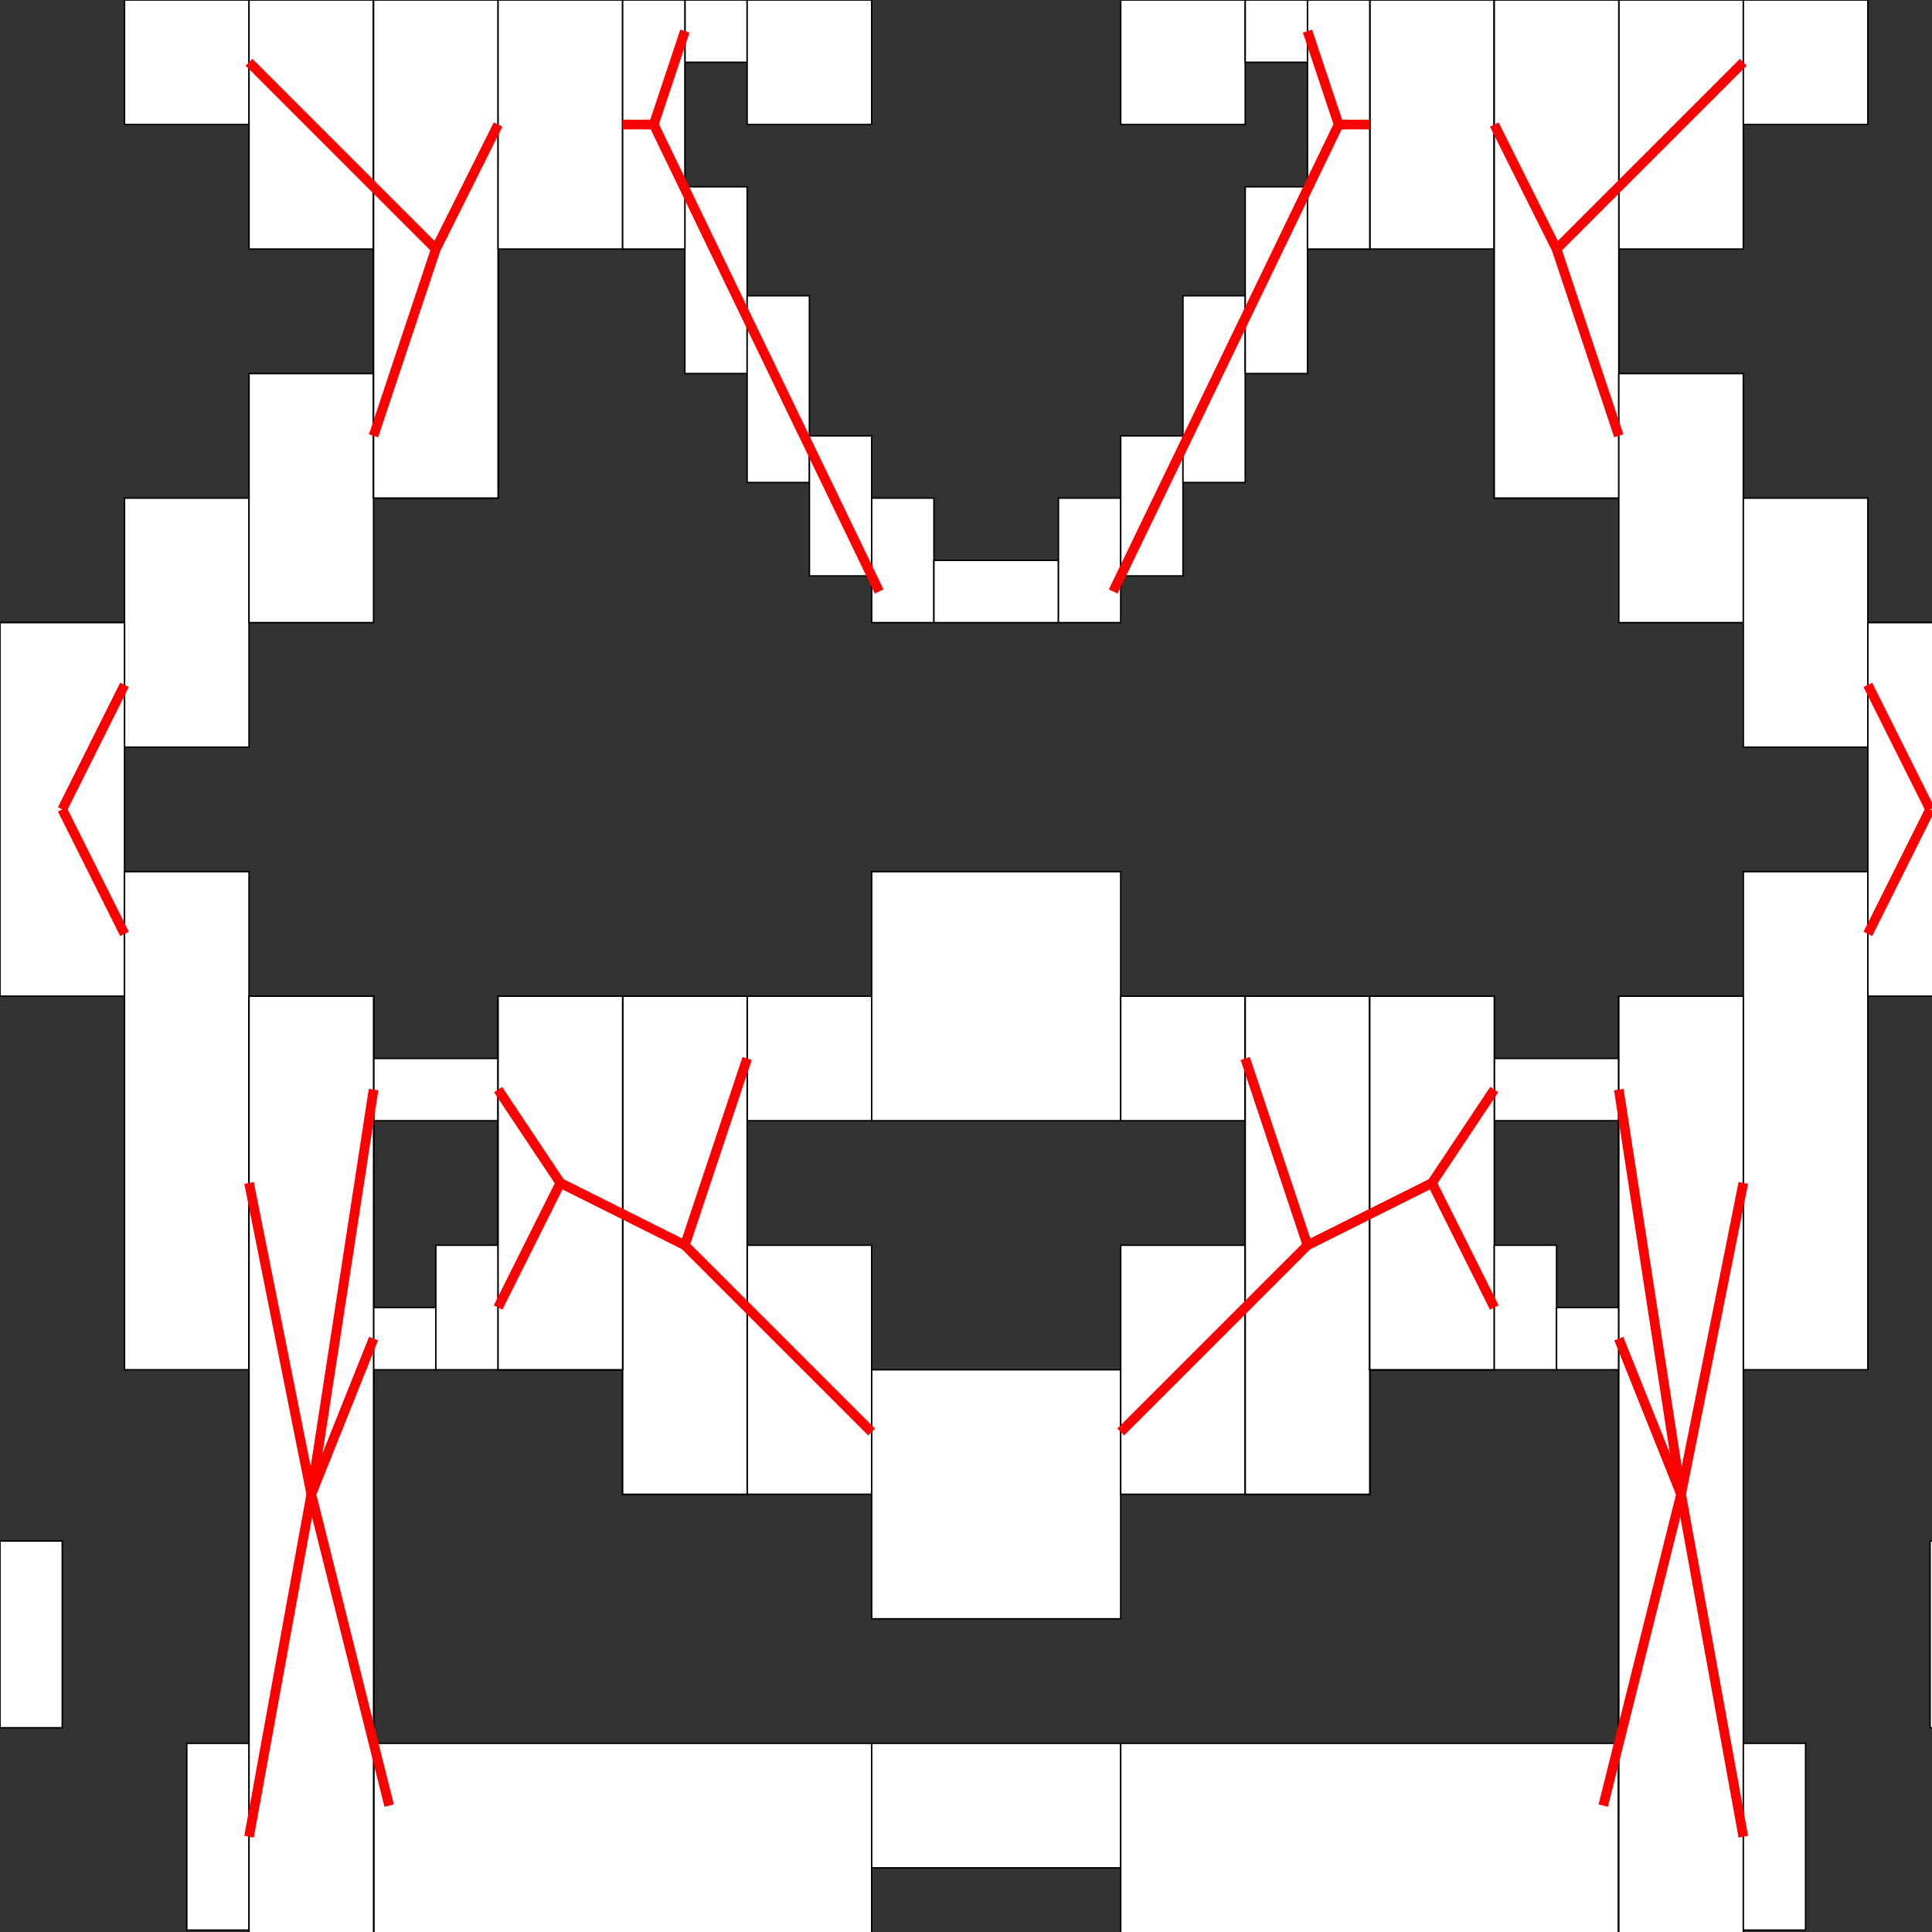 <?xml version="1.0" encoding="UTF-8" standalone="no"?>
<svg
   xmlns:dc="http://purl.org/dc/elements/1.1/"
   xmlns:cc="http://web.resource.org/cc/"
   xmlns:rdf="http://www.w3.org/1999/02/22-rdf-syntax-ns#"
   xmlns:svg="http://www.w3.org/2000/svg"
   xmlns="http://www.w3.org/2000/svg"
   xmlns:sodipodi="http://sodipodi.sourceforge.net/DTD/sodipodi-0.dtd"
   xmlns:inkscape="http://www.inkscape.org/namespaces/inkscape"
   id="svg559"
   sodipodi:version="0.32"
   width="400pt"
   height="400pt"
   sodipodi:docbase="/home/dcoeurjo/Desktop"
   sodipodi:docname="res_pol_3_step1.svg"
   inkscape:version="0.45"
   inkscape:output_extension="org.inkscape.output.svg.inkscape"
   sodipodi:modified="true">
  <rect width="100%" height="100%" fill="#333333" stroke="none"/>
  <defs
     id="defs561" />
  <sodipodi:namedview
     id="base"
     inkscape:zoom="1.1935962"
     inkscape:cx="261.9281"
     inkscape:cy="274.44584"
     inkscape:window-width="1085"
     inkscape:window-height="838"
     inkscape:window-x="10"
     inkscape:window-y="102"
     inkscape:current-layer="svg559" />
  <rect
     y="171.875"
     x="5.0822002e-18"
     height="103.125"
     width="34.375"
     id="rect182"
     style="font-size:12px;fill:#ffffff;fill-opacity:1;fill-rule:evenodd;stroke:#000000;stroke-width:0.4;stroke-dasharray:none;stroke-opacity:1" />
  <rect
     y="5.0822002e-18"
     x="34.375"
     height="34.375"
     width="34.375"
     id="rect183"
     style="font-size:12px;fill:#ffffff;fill-opacity:1;fill-rule:evenodd;stroke:#000000;stroke-width:0.4;stroke-dasharray:none;stroke-opacity:1" />
  <rect
     y="-3.388125e-18"
     x="68.75"
     height="68.75"
     width="34.375"
     id="rect184"
     style="font-size:12px;fill:#ffffff;fill-opacity:1;fill-rule:evenodd;stroke:#000000;stroke-width:0.4;stroke-dasharray:none;stroke-opacity:1" />
  <rect
     y="6.7762752e-18"
     x="103.125"
     height="137.5"
     width="34.375"
     id="rect185"
     style="font-size:12px;fill:#ffffff;fill-opacity:1;fill-rule:evenodd;stroke:#000000;stroke-width:0.4;stroke-dasharray:none;stroke-opacity:1" />
  <rect
     y="171.875"
     x="5.0822002e-18"
     height="103.125"
     width="34.375"
     id="rect186"
     style="font-size:12px;fill:#ffffff;fill-opacity:1;fill-rule:evenodd;stroke:#000000;stroke-width:0.4;stroke-dasharray:none;stroke-opacity:1" />
  <rect
     y="137.5"
     x="34.375"
     height="68.75"
     width="34.375"
     id="rect187"
     style="font-size:12px;fill:#ffffff;fill-opacity:1;fill-rule:evenodd;stroke:#000000;stroke-width:0.4;stroke-dasharray:none;stroke-opacity:1" />
  <rect
     y="103.125"
     x="68.75"
     height="68.75"
     width="34.375"
     id="rect188"
     style="font-size:12px;fill:#ffffff;fill-opacity:1;fill-rule:evenodd;stroke:#000000;stroke-width:0.4;stroke-dasharray:none;stroke-opacity:1" />
  <rect
     y="6.7762752e-18"
     x="103.125"
     height="137.5"
     width="34.375"
     id="rect189"
     style="font-size:12px;fill:#ffffff;fill-opacity:1;fill-rule:evenodd;stroke:#000000;stroke-width:0.4;stroke-dasharray:none;stroke-opacity:1" />
  <rect
     y="171.875"
     x="5.0822002e-18"
     height="103.125"
     width="34.375"
     id="rect190"
     style="font-size:12px;fill:#ffffff;fill-opacity:1;fill-rule:evenodd;stroke:#000000;stroke-width:0.4;stroke-dasharray:none;stroke-opacity:1" />
  <rect
     y="240.625"
     x="34.375"
     height="137.5"
     width="34.375"
     id="rect191"
     style="font-size:12px;fill:#ffffff;fill-opacity:1;fill-rule:evenodd;stroke:#000000;stroke-width:0.4;stroke-dasharray:none;stroke-opacity:1" />
  <rect
     y="275"
     x="68.75"
     height="275"
     width="34.375"
     id="rect192"
     style="font-size:12px;fill:#ffffff;fill-opacity:1;fill-rule:evenodd;stroke:#000000;stroke-width:0.4;stroke-dasharray:none;stroke-opacity:1" />
  <rect
     y="275"
     x="68.75"
     height="275"
     width="34.375"
     id="rect193"
     style="font-size:12px;fill:#ffffff;fill-opacity:1;fill-rule:evenodd;stroke:#000000;stroke-width:0.4;stroke-dasharray:none;stroke-opacity:1" />
  <rect
     y="275"
     x="68.75"
     height="275"
     width="34.375"
     id="rect194"
     style="font-size:12px;fill:#ffffff;fill-opacity:1;fill-rule:evenodd;stroke:#000000;stroke-width:0.4;stroke-dasharray:none;stroke-opacity:1" />
  <rect
     y="481.25"
     x="103.125"
     height="68.75"
     width="137.5"
     id="rect195"
     style="font-size:12px;fill:#ffffff;fill-opacity:1;fill-rule:evenodd;stroke:#000000;stroke-width:0.4;stroke-dasharray:none;stroke-opacity:1" />
  <rect
     y="481.25"
     x="240.625"
     height="34.375"
     width="68.75"
     id="rect196"
     style="font-size:12px;fill:#ffffff;fill-opacity:1;fill-rule:evenodd;stroke:#000000;stroke-width:0.4;stroke-dasharray:none;stroke-opacity:1" />
  <rect
     y="481.25"
     x="309.375"
     height="68.75"
     width="137.5"
     id="rect197"
     style="font-size:12px;fill:#ffffff;fill-opacity:1;fill-rule:evenodd;stroke:#000000;stroke-width:0.4;stroke-dasharray:none;stroke-opacity:1" />
  <rect
     y="275"
     x="446.875"
     height="275"
     width="34.375"
     id="rect198"
     style="font-size:12px;fill:#ffffff;fill-opacity:1;fill-rule:evenodd;stroke:#000000;stroke-width:0.4;stroke-dasharray:none;stroke-opacity:1" />
  <rect
     y="-0.001"
     x="171.875"
     height="68.751"
     width="17.188"
     id="rect199"
     style="font-size:12px;fill:#ffffff;fill-opacity:1;fill-rule:evenodd;stroke:#000000;stroke-width:0.4;stroke-dasharray:none;stroke-opacity:1" />
  <rect
     y="-0.001"
     x="189.062"
     height="17.188"
     width="17.188"
     id="rect200"
     style="font-size:12px;fill:#ffffff;fill-opacity:1;fill-rule:evenodd;stroke:#000000;stroke-width:0.4;stroke-dasharray:none;stroke-opacity:1" />
  <rect
     y="5.0822002e-18"
     x="206.25"
     height="34.375"
     width="34.375"
     id="rect201"
     style="font-size:12px;fill:#ffffff;fill-opacity:1;fill-rule:evenodd;stroke:#000000;stroke-width:0.4;stroke-dasharray:none;stroke-opacity:1" />
  <rect
     y="275"
     x="171.875"
     height="137.5"
     width="34.375"
     id="rect202"
     style="font-size:12px;fill:#ffffff;fill-opacity:1;fill-rule:evenodd;stroke:#000000;stroke-width:0.4;stroke-dasharray:none;stroke-opacity:1" />
  <rect
     y="275"
     x="206.25"
     height="34.375"
     width="34.375"
     id="rect203"
     style="font-size:12px;fill:#ffffff;fill-opacity:1;fill-rule:evenodd;stroke:#000000;stroke-width:0.4;stroke-dasharray:none;stroke-opacity:1" />
  <rect
     y="240.625"
     x="240.625"
     height="68.75"
     width="68.75"
     id="rect204"
     style="font-size:12px;fill:#ffffff;fill-opacity:1;fill-rule:evenodd;stroke:#000000;stroke-width:0.4;stroke-dasharray:none;stroke-opacity:1" />
  <rect
     y="275"
     x="309.375"
     height="34.375"
     width="34.375"
     id="rect205"
     style="font-size:12px;fill:#ffffff;fill-opacity:1;fill-rule:evenodd;stroke:#000000;stroke-width:0.4;stroke-dasharray:none;stroke-opacity:1" />
  <rect
     y="275"
     x="343.75"
     height="137.5"
     width="34.375"
     id="rect206"
     style="font-size:12px;fill:#ffffff;fill-opacity:1;fill-rule:evenodd;stroke:#000000;stroke-width:0.4;stroke-dasharray:none;stroke-opacity:1" />
  <rect
     y="275"
     x="171.875"
     height="137.5"
     width="34.375"
     id="rect207"
     style="font-size:12px;fill:#ffffff;fill-opacity:1;fill-rule:evenodd;stroke:#000000;stroke-width:0.4;stroke-dasharray:none;stroke-opacity:1" />
  <rect
     y="343.75"
     x="206.25"
     height="68.75"
     width="34.375"
     id="rect208"
     style="font-size:12px;fill:#ffffff;fill-opacity:1;fill-rule:evenodd;stroke:#000000;stroke-width:0.4;stroke-dasharray:none;stroke-opacity:1" />
  <rect
     y="378.125"
     x="240.625"
     height="68.75"
     width="68.75"
     id="rect209"
     style="font-size:12px;fill:#ffffff;fill-opacity:1;fill-rule:evenodd;stroke:#000000;stroke-width:0.4;stroke-dasharray:none;stroke-opacity:1" />
  <rect
     y="343.75"
     x="309.375"
     height="68.75"
     width="34.375"
     id="rect210"
     style="font-size:12px;fill:#ffffff;fill-opacity:1;fill-rule:evenodd;stroke:#000000;stroke-width:0.4;stroke-dasharray:none;stroke-opacity:1" />
  <rect
     y="275"
     x="343.75"
     height="137.5"
     width="34.375"
     id="rect211"
     style="font-size:12px;fill:#ffffff;fill-opacity:1;fill-rule:evenodd;stroke:#000000;stroke-width:0.4;stroke-dasharray:none;stroke-opacity:1" />
  <rect
     y="-0.001"
     x="360.938"
     height="68.751"
     width="17.188"
     id="rect212"
     style="font-size:12px;fill:#ffffff;fill-opacity:1;fill-rule:evenodd;stroke:#000000;stroke-width:0.4;stroke-dasharray:none;stroke-opacity:1" />
  <rect
     y="-3.388125e-18"
     x="378.125"
     height="68.75"
     width="34.375"
     id="rect213"
     style="font-size:12px;fill:#ffffff;fill-opacity:1;fill-rule:evenodd;stroke:#000000;stroke-width:0.4;stroke-dasharray:none;stroke-opacity:1" />
  <rect
     y="6.7762752e-18"
     x="412.5"
     height="137.5"
     width="34.375"
     id="rect214"
     style="font-size:12px;fill:#ffffff;fill-opacity:1;fill-rule:evenodd;stroke:#000000;stroke-width:0.4;stroke-dasharray:none;stroke-opacity:1" />
  <rect
     y="6.7762752e-18"
     x="412.5"
     height="137.5"
     width="34.375"
     id="rect215"
     style="font-size:12px;fill:#ffffff;fill-opacity:1;fill-rule:evenodd;stroke:#000000;stroke-width:0.4;stroke-dasharray:none;stroke-opacity:1" />
  <rect
     y="-3.388125e-18"
     x="446.875"
     height="68.75"
     width="34.375"
     id="rect216"
     style="font-size:12px;fill:#ffffff;fill-opacity:1;fill-rule:evenodd;stroke:#000000;stroke-width:0.4;stroke-dasharray:none;stroke-opacity:1" />
  <rect
     y="5.0822002e-18"
     x="481.25"
     height="34.375"
     width="34.375"
     id="rect217"
     style="font-size:12px;fill:#ffffff;fill-opacity:1;fill-rule:evenodd;stroke:#000000;stroke-width:0.4;stroke-dasharray:none;stroke-opacity:1" />
  <rect
     y="6.7762752e-18"
     x="412.5"
     height="137.5"
     width="34.375"
     id="rect218"
     style="font-size:12px;fill:#ffffff;fill-opacity:1;fill-rule:evenodd;stroke:#000000;stroke-width:0.4;stroke-dasharray:none;stroke-opacity:1" />
  <rect
     y="103.125"
     x="446.875"
     height="68.75"
     width="34.375"
     id="rect219"
     style="font-size:12px;fill:#ffffff;fill-opacity:1;fill-rule:evenodd;stroke:#000000;stroke-width:0.4;stroke-dasharray:none;stroke-opacity:1" />
  <rect
     y="137.5"
     x="481.25"
     height="68.75"
     width="34.375"
     id="rect220"
     style="font-size:12px;fill:#ffffff;fill-opacity:1;fill-rule:evenodd;stroke:#000000;stroke-width:0.4;stroke-dasharray:none;stroke-opacity:1" />
  <rect
     y="171.875"
     x="515.625"
     height="103.125"
     width="34.375"
     id="rect221"
     style="font-size:12px;fill:#ffffff;fill-opacity:1;fill-rule:evenodd;stroke:#000000;stroke-width:0.4;stroke-dasharray:none;stroke-opacity:1" />
  <rect
     y="275"
     x="446.875"
     height="275"
     width="34.375"
     id="rect222"
     style="font-size:12px;fill:#ffffff;fill-opacity:1;fill-rule:evenodd;stroke:#000000;stroke-width:0.4;stroke-dasharray:none;stroke-opacity:1" />
  <rect
     y="275"
     x="446.875"
     height="275"
     width="34.375"
     id="rect223"
     style="font-size:12px;fill:#ffffff;fill-opacity:1;fill-rule:evenodd;stroke:#000000;stroke-width:0.4;stroke-dasharray:none;stroke-opacity:1" />
  <rect
     y="240.625"
     x="481.25"
     height="137.5"
     width="34.375"
     id="rect224"
     style="font-size:12px;fill:#ffffff;fill-opacity:1;fill-rule:evenodd;stroke:#000000;stroke-width:0.4;stroke-dasharray:none;stroke-opacity:1" />
  <rect
     y="171.875"
     x="515.625"
     height="103.125"
     width="34.375"
     id="rect225"
     style="font-size:12px;fill:#ffffff;fill-opacity:1;fill-rule:evenodd;stroke:#000000;stroke-width:0.4;stroke-dasharray:none;stroke-opacity:1" />
  <rect
     y="171.875"
     x="515.625"
     height="103.125"
     width="34.375"
     id="rect226"
     style="font-size:12px;fill:#ffffff;fill-opacity:1;fill-rule:evenodd;stroke:#000000;stroke-width:0.4;stroke-dasharray:none;stroke-opacity:1" />
  <rect
     y="-0.001"
     x="171.875"
     height="68.751"
     width="17.188"
     id="rect227"
     style="font-size:12px;fill:#ffffff;fill-opacity:1;fill-rule:evenodd;stroke:#000000;stroke-width:0.4;stroke-dasharray:none;stroke-opacity:1" />
  <rect
     y="51.562"
     x="189.062"
     height="51.562"
     width="17.188"
     id="rect228"
     style="font-size:12px;fill:#ffffff;fill-opacity:1;fill-rule:evenodd;stroke:#000000;stroke-width:0.4;stroke-dasharray:none;stroke-opacity:1" />
  <rect
     y="81.641"
     x="206.25"
     height="51.562"
     width="17.188"
     id="rect229"
     style="font-size:12px;fill:#ffffff;fill-opacity:1;fill-rule:evenodd;stroke:#000000;stroke-width:0.4;stroke-dasharray:none;stroke-opacity:1" />
  <rect
     y="120.312"
     x="223.438"
     height="38.672"
     width="17.188"
     id="rect230"
     style="font-size:12px;fill:#ffffff;fill-opacity:1;fill-rule:evenodd;stroke:#000000;stroke-width:0.4;stroke-dasharray:none;stroke-opacity:1" />
  <rect
     y="137.5"
     x="240.625"
     height="34.375"
     width="17.188"
     id="rect231"
     style="font-size:12px;fill:#ffffff;fill-opacity:1;fill-rule:evenodd;stroke:#000000;stroke-width:0.4;stroke-dasharray:none;stroke-opacity:1" />
  <rect
     y="154.688"
     x="257.812"
     height="17.188"
     width="34.375"
     id="rect232"
     style="font-size:12px;fill:#ffffff;fill-opacity:1;fill-rule:evenodd;stroke:#000000;stroke-width:0.4;stroke-dasharray:none;stroke-opacity:1" />
  <rect
     y="137.5"
     x="292.188"
     height="34.375"
     width="17.188"
     id="rect233"
     style="font-size:12px;fill:#ffffff;fill-opacity:1;fill-rule:evenodd;stroke:#000000;stroke-width:0.4;stroke-dasharray:none;stroke-opacity:1" />
  <rect
     y="120.312"
     x="309.375"
     height="38.672"
     width="17.188"
     id="rect234"
     style="font-size:12px;fill:#ffffff;fill-opacity:1;fill-rule:evenodd;stroke:#000000;stroke-width:0.4;stroke-dasharray:none;stroke-opacity:1" />
  <rect
     y="81.641"
     x="326.562"
     height="51.562"
     width="17.188"
     id="rect235"
     style="font-size:12px;fill:#ffffff;fill-opacity:1;fill-rule:evenodd;stroke:#000000;stroke-width:0.4;stroke-dasharray:none;stroke-opacity:1" />
  <rect
     y="51.562"
     x="343.75"
     height="51.562"
     width="17.188"
     id="rect236"
     style="font-size:12px;fill:#ffffff;fill-opacity:1;fill-rule:evenodd;stroke:#000000;stroke-width:0.4;stroke-dasharray:none;stroke-opacity:1" />
  <rect
     y="-0.001"
     x="360.938"
     height="68.751"
     width="17.188"
     id="rect237"
     style="font-size:12px;fill:#ffffff;fill-opacity:1;fill-rule:evenodd;stroke:#000000;stroke-width:0.4;stroke-dasharray:none;stroke-opacity:1" />
  <rect
     y="5.0822002e-18"
     x="309.375"
     height="34.375"
     width="34.375"
     id="rect238"
     style="font-size:12px;fill:#ffffff;fill-opacity:1;fill-rule:evenodd;stroke:#000000;stroke-width:0.4;stroke-dasharray:none;stroke-opacity:1" />
  <rect
     y="-0.001"
     x="343.75"
     height="17.188"
     width="17.188"
     id="rect239"
     style="font-size:12px;fill:#ffffff;fill-opacity:1;fill-rule:evenodd;stroke:#000000;stroke-width:0.4;stroke-dasharray:none;stroke-opacity:1" />
  <rect
     y="-0.001"
     x="360.938"
     height="68.751"
     width="17.188"
     id="rect240"
     style="font-size:12px;fill:#ffffff;fill-opacity:1;fill-rule:evenodd;stroke:#000000;stroke-width:0.4;stroke-dasharray:none;stroke-opacity:1" />
  <rect
     y="6.7762752e-18"
     x="103.125"
     height="137.5"
     width="34.375"
     id="rect241"
     style="font-size:12px;fill:#ffffff;fill-opacity:1;fill-rule:evenodd;stroke:#000000;stroke-width:0.4;stroke-dasharray:none;stroke-opacity:1" />
  <rect
     y="-3.388125e-18"
     x="137.5"
     height="68.75"
     width="34.375"
     id="rect242"
     style="font-size:12px;fill:#ffffff;fill-opacity:1;fill-rule:evenodd;stroke:#000000;stroke-width:0.4;stroke-dasharray:none;stroke-opacity:1" />
  <rect
     y="-0.001"
     x="171.875"
     height="68.751"
     width="17.188"
     id="rect243"
     style="font-size:12px;fill:#ffffff;fill-opacity:1;fill-rule:evenodd;stroke:#000000;stroke-width:0.4;stroke-dasharray:none;stroke-opacity:1" />
  <rect
     y="275"
     x="343.75"
     height="137.5"
     width="34.375"
     id="rect244"
     style="font-size:12px;fill:#ffffff;fill-opacity:1;fill-rule:evenodd;stroke:#000000;stroke-width:0.4;stroke-dasharray:none;stroke-opacity:1" />
  <rect
     y="275"
     x="378.125"
     height="103.125"
     width="34.375"
     id="rect245"
     style="font-size:12px;fill:#ffffff;fill-opacity:1;fill-rule:evenodd;stroke:#000000;stroke-width:0.4;stroke-dasharray:none;stroke-opacity:1" />
  <rect
     y="275"
     x="446.875"
     height="275"
     width="34.375"
     id="rect246"
     style="font-size:12px;fill:#ffffff;fill-opacity:1;fill-rule:evenodd;stroke:#000000;stroke-width:0.4;stroke-dasharray:none;stroke-opacity:1" />
  <rect
     y="275"
     x="378.125"
     height="103.125"
     width="34.375"
     id="rect247"
     style="font-size:12px;fill:#ffffff;fill-opacity:1;fill-rule:evenodd;stroke:#000000;stroke-width:0.4;stroke-dasharray:none;stroke-opacity:1" />
  <rect
     y="292.188"
     x="412.5"
     height="17.188"
     width="34.375"
     id="rect248"
     style="font-size:12px;fill:#ffffff;fill-opacity:1;fill-rule:evenodd;stroke:#000000;stroke-width:0.4;stroke-dasharray:none;stroke-opacity:1" />
  <rect
     y="275"
     x="446.875"
     height="275"
     width="34.375"
     id="rect249"
     style="font-size:12px;fill:#ffffff;fill-opacity:1;fill-rule:evenodd;stroke:#000000;stroke-width:0.4;stroke-dasharray:none;stroke-opacity:1" />
  <rect
     y="275"
     x="378.125"
     height="103.125"
     width="34.375"
     id="rect250"
     style="font-size:12px;fill:#ffffff;fill-opacity:1;fill-rule:evenodd;stroke:#000000;stroke-width:0.4;stroke-dasharray:none;stroke-opacity:1" />
  <rect
     y="343.75"
     x="412.5"
     height="34.375"
     width="17.188"
     id="rect251"
     style="font-size:12px;fill:#ffffff;fill-opacity:1;fill-rule:evenodd;stroke:#000000;stroke-width:0.4;stroke-dasharray:none;stroke-opacity:1" />
  <rect
     y="360.938"
     x="429.688"
     height="17.188"
     width="17.188"
     id="rect252"
     style="font-size:12px;fill:#ffffff;fill-opacity:1;fill-rule:evenodd;stroke:#000000;stroke-width:0.4;stroke-dasharray:none;stroke-opacity:1" />
  <rect
     y="275"
     x="446.875"
     height="275"
     width="34.375"
     id="rect253"
     style="font-size:12px;fill:#ffffff;fill-opacity:1;fill-rule:evenodd;stroke:#000000;stroke-width:0.4;stroke-dasharray:none;stroke-opacity:1" />
  <rect
     y="275"
     x="68.75"
     height="275"
     width="34.375"
     id="rect254"
     style="font-size:12px;fill:#ffffff;fill-opacity:1;fill-rule:evenodd;stroke:#000000;stroke-width:0.4;stroke-dasharray:none;stroke-opacity:1" />
  <rect
     y="275"
     x="137.5"
     height="103.125"
     width="34.375"
     id="rect255"
     style="font-size:12px;fill:#ffffff;fill-opacity:1;fill-rule:evenodd;stroke:#000000;stroke-width:0.4;stroke-dasharray:none;stroke-opacity:1" />
  <rect
     y="275"
     x="171.875"
     height="137.5"
     width="34.375"
     id="rect256"
     style="font-size:12px;fill:#ffffff;fill-opacity:1;fill-rule:evenodd;stroke:#000000;stroke-width:0.4;stroke-dasharray:none;stroke-opacity:1" />
  <rect
     y="275"
     x="68.75"
     height="275"
     width="34.375"
     id="rect257"
     style="font-size:12px;fill:#ffffff;fill-opacity:1;fill-rule:evenodd;stroke:#000000;stroke-width:0.4;stroke-dasharray:none;stroke-opacity:1" />
  <rect
     y="292.188"
     x="103.125"
     height="17.188"
     width="34.375"
     id="rect258"
     style="font-size:12px;fill:#ffffff;fill-opacity:1;fill-rule:evenodd;stroke:#000000;stroke-width:0.4;stroke-dasharray:none;stroke-opacity:1" />
  <rect
     y="275"
     x="137.5"
     height="103.125"
     width="34.375"
     id="rect259"
     style="font-size:12px;fill:#ffffff;fill-opacity:1;fill-rule:evenodd;stroke:#000000;stroke-width:0.4;stroke-dasharray:none;stroke-opacity:1" />
  <rect
     y="275"
     x="68.75"
     height="275"
     width="34.375"
     id="rect260"
     style="font-size:12px;fill:#ffffff;fill-opacity:1;fill-rule:evenodd;stroke:#000000;stroke-width:0.4;stroke-dasharray:none;stroke-opacity:1" />
  <rect
     y="360.938"
     x="103.125"
     height="17.188"
     width="17.188"
     id="rect261"
     style="font-size:12px;fill:#ffffff;fill-opacity:1;fill-rule:evenodd;stroke:#000000;stroke-width:0.4;stroke-dasharray:none;stroke-opacity:1" />
  <rect
     y="343.75"
     x="120.312"
     height="34.375"
     width="17.188"
     id="rect262"
     style="font-size:12px;fill:#ffffff;fill-opacity:1;fill-rule:evenodd;stroke:#000000;stroke-width:0.4;stroke-dasharray:none;stroke-opacity:1" />
  <rect
     y="275"
     x="137.5"
     height="103.125"
     width="34.375"
     id="rect263"
     style="font-size:12px;fill:#ffffff;fill-opacity:1;fill-rule:evenodd;stroke:#000000;stroke-width:0.4;stroke-dasharray:none;stroke-opacity:1" />
  <rect
     y="481.25"
     x="51.562"
     height="51.562"
     width="17.188"
     id="rect264"
     style="font-size:12px;fill:#ffffff;fill-opacity:1;fill-rule:evenodd;stroke:#000000;stroke-width:0.4;stroke-dasharray:none;stroke-opacity:1" />
  <rect
     y="275"
     x="68.75"
     height="275"
     width="34.375"
     id="rect265"
     style="font-size:12px;fill:#ffffff;fill-opacity:1;fill-rule:evenodd;stroke:#000000;stroke-width:0.4;stroke-dasharray:none;stroke-opacity:1" />
  <rect
     y="425.39"
     x="-0.001"
     height="51.562"
     width="17.188"
     id="rect266"
     style="font-size:12px;fill:#ffffff;fill-opacity:1;fill-rule:evenodd;stroke:#000000;stroke-width:0.4;stroke-dasharray:none;stroke-opacity:1" />
  <rect
     y="275"
     x="446.875"
     height="275"
     width="34.375"
     id="rect267"
     style="font-size:12px;fill:#ffffff;fill-opacity:1;fill-rule:evenodd;stroke:#000000;stroke-width:0.4;stroke-dasharray:none;stroke-opacity:1" />
  <rect
     y="481.25"
     x="481.25"
     height="51.562"
     width="17.188"
     id="rect268"
     style="font-size:12px;fill:#ffffff;fill-opacity:1;fill-rule:evenodd;stroke:#000000;stroke-width:0.4;stroke-dasharray:none;stroke-opacity:1" />
  <rect
     y="425.39"
     x="532.812"
     height="51.562"
     width="17.188"
     id="rect269"
     style="font-size:12px;fill:#ffffff;fill-opacity:1;fill-rule:evenodd;stroke:#000000;stroke-width:0.4;stroke-dasharray:none;stroke-opacity:1" />
  <path
     id="path0"
     d="M 120.313,68.75 L 68.75,17.188"
     style="fill:none;fill-opacity:1;fill-rule:evenodd;stroke:#ff0000;stroke-width:2pt;stroke-linecap:butt;stroke-linejoin:miter;stroke-opacity:1" />
  <path
     id="path2"
     d="M 17.188,223.438 L 34.375,189.062"
     style="fill:none;fill-opacity:1;fill-rule:evenodd;stroke:#ff0000;stroke-width:2pt;stroke-linecap:butt;stroke-linejoin:miter;stroke-opacity:1" />
  <path
     id="path6"
     d="M 103.125,120.313 L 120.313,68.75"
     style="fill:none;fill-opacity:1;fill-rule:evenodd;stroke:#ff0000;stroke-width:2pt;stroke-linecap:butt;stroke-linejoin:miter;stroke-opacity:1" />
  <path
     id="path7"
     d="M 17.188,223.438 L 34.375,257.812"
     style="fill:none;fill-opacity:1;fill-rule:evenodd;stroke:#ff0000;stroke-width:2pt;stroke-linecap:butt;stroke-linejoin:miter;stroke-opacity:1" />
  <path
     id="path10"
     d="M 68.75,326.562 L 85.938,412.5"
     style="fill:none;fill-opacity:1;fill-rule:evenodd;stroke:#ff0000;stroke-width:2pt;stroke-linecap:butt;stroke-linejoin:miter;stroke-opacity:1" />
  <path
     id="path11"
     d="M 85.938,412.5 L 107.422,498.438"
     style="fill:none;fill-opacity:1;fill-rule:evenodd;stroke:#ff0000;stroke-width:2pt;stroke-linecap:butt;stroke-linejoin:miter;stroke-opacity:1" />
  <path
     id="path16"
     d="M 442.578,498.438 L 464.062,412.5"
     style="fill:none;fill-opacity:1;fill-rule:evenodd;stroke:#ff0000;stroke-width:2pt;stroke-linecap:butt;stroke-linejoin:miter;stroke-opacity:1" />
  <path
     id="path17"
     d="M 180.469,34.374 L 189.062,8.592"
     style="fill:none;fill-opacity:1;fill-rule:evenodd;stroke:#ff0000;stroke-width:2pt;stroke-linecap:butt;stroke-linejoin:miter;stroke-opacity:1" />
  <path
     id="path18"
     d="M 189.062,8.592 L 189.062,8.592"
     style="fill:none;fill-opacity:1;fill-rule:evenodd;stroke:#ff0000;stroke-width:2pt;stroke-linecap:butt;stroke-linejoin:miter;stroke-opacity:1" />
  <path
     id="path20"
     d="M 206.25,8.593 L 206.25,8.593"
     style="fill:none;fill-opacity:1;fill-rule:evenodd;stroke:#ff0000;stroke-width:2pt;stroke-linecap:butt;stroke-linejoin:miter;stroke-opacity:1" />
  <path
     id="path22"
     d="M 189.062,343.75 L 206.25,292.188"
     style="fill:none;fill-opacity:1;fill-rule:evenodd;stroke:#ff0000;stroke-width:2pt;stroke-linecap:butt;stroke-linejoin:miter;stroke-opacity:1" />
  <path
     id="path27"
     d="M 343.75,292.188 L 360.938,343.75"
     style="fill:none;fill-opacity:1;fill-rule:evenodd;stroke:#ff0000;stroke-width:2pt;stroke-linecap:butt;stroke-linejoin:miter;stroke-opacity:1" />
  <path
     id="path28"
     d="M 189.062,343.75 L 240.624,395.312"
     style="fill:none;fill-opacity:1;fill-rule:evenodd;stroke:#ff0000;stroke-width:2pt;stroke-linecap:butt;stroke-linejoin:miter;stroke-opacity:1" />
  <path
     id="path31"
     d="M 309.376,395.312 L 360.938,343.75"
     style="fill:none;fill-opacity:1;fill-rule:evenodd;stroke:#ff0000;stroke-width:2pt;stroke-linecap:butt;stroke-linejoin:miter;stroke-opacity:1" />
  <path
     id="path32"
     d="M 369.532,34.374 L 369.532,34.374"
     style="fill:none;fill-opacity:1;fill-rule:evenodd;stroke:#ff0000;stroke-width:2pt;stroke-linecap:butt;stroke-linejoin:miter;stroke-opacity:1" />
  <path
     id="path33"
     d="M 369.532,34.374 L 378.124,34.375"
     style="fill:none;fill-opacity:1;fill-rule:evenodd;stroke:#ff0000;stroke-width:2pt;stroke-linecap:butt;stroke-linejoin:miter;stroke-opacity:1" />
  <path
     id="path34"
     d="M 378.124,34.375 L 378.124,34.375"
     style="fill:none;fill-opacity:1;fill-rule:evenodd;stroke:#ff0000;stroke-width:2pt;stroke-linecap:butt;stroke-linejoin:miter;stroke-opacity:1" />
  <path
     id="path37"
     d="M 412.5,34.375 L 412.5,34.375"
     style="fill:none;fill-opacity:1;fill-rule:evenodd;stroke:#ff0000;stroke-width:2pt;stroke-linecap:butt;stroke-linejoin:miter;stroke-opacity:1" />
  <path
     id="path38"
     d="M 412.5,34.375 L 429.688,68.75"
     style="fill:none;fill-opacity:1;fill-rule:evenodd;stroke:#ff0000;stroke-width:2pt;stroke-linecap:butt;stroke-linejoin:miter;stroke-opacity:1" />
  <path
     id="path39"
     d="M 429.688,68.75 L 429.688,68.75"
     style="fill:none;fill-opacity:1;fill-rule:evenodd;stroke:#ff0000;stroke-width:2pt;stroke-linecap:butt;stroke-linejoin:miter;stroke-opacity:1" />
  <path
     id="path40"
     d="M 429.688,68.75 L 481.25,17.188"
     style="fill:none;fill-opacity:1;fill-rule:evenodd;stroke:#ff0000;stroke-width:2pt;stroke-linecap:butt;stroke-linejoin:miter;stroke-opacity:1" />
  <path
     id="path42"
     d="M 429.688,68.75 L 446.876,120.313"
     style="fill:none;fill-opacity:1;fill-rule:evenodd;stroke:#ff0000;stroke-width:2pt;stroke-linecap:butt;stroke-linejoin:miter;stroke-opacity:1" />
  <path
     id="path46"
     d="M 515.624,189.062 L 532.812,223.438"
     style="fill:none;fill-opacity:1;fill-rule:evenodd;stroke:#ff0000;stroke-width:2pt;stroke-linecap:butt;stroke-linejoin:miter;stroke-opacity:1" />
  <path
     id="path47"
     d="M 464.062,412.5 L 481.25,326.562"
     style="fill:none;fill-opacity:1;fill-rule:evenodd;stroke:#ff0000;stroke-width:2pt;stroke-linecap:butt;stroke-linejoin:miter;stroke-opacity:1" />
  <path
     id="path50"
     d="M 515.624,257.812 L 532.812,223.438"
     style="fill:none;fill-opacity:1;fill-rule:evenodd;stroke:#ff0000;stroke-width:2pt;stroke-linecap:butt;stroke-linejoin:miter;stroke-opacity:1" />
  <path
     id="path51"
     d="M 180.469,34.374 L 242.7,163.281"
     style="fill:none;fill-opacity:1;fill-rule:evenodd;stroke:#ff0000;stroke-width:2pt;stroke-linecap:butt;stroke-linejoin:miter;stroke-opacity:1" />
  <path
     id="path52"
     d="M 242.7,163.281 L 242.7,163.281"
     style="fill:none;fill-opacity:1;fill-rule:evenodd;stroke:#ff0000;stroke-width:2pt;stroke-linecap:butt;stroke-linejoin:miter;stroke-opacity:1" />
  <path
     id="path54"
     d="M 257.812,163.281 L 257.812,163.281"
     style="fill:none;fill-opacity:1;fill-rule:evenodd;stroke:#ff0000;stroke-width:2pt;stroke-linecap:butt;stroke-linejoin:miter;stroke-opacity:1" />
  <path
     id="path57"
     d="M 292.188,163.281 L 292.188,163.281"
     style="fill:none;fill-opacity:1;fill-rule:evenodd;stroke:#ff0000;stroke-width:2pt;stroke-linecap:butt;stroke-linejoin:miter;stroke-opacity:1" />
  <path
     id="path59"
     d="M 307.3,163.281 L 307.3,163.281"
     style="fill:none;fill-opacity:1;fill-rule:evenodd;stroke:#ff0000;stroke-width:2pt;stroke-linecap:butt;stroke-linejoin:miter;stroke-opacity:1" />
  <path
     id="path60"
     d="M 307.3,163.281 L 369.532,34.374"
     style="fill:none;fill-opacity:1;fill-rule:evenodd;stroke:#ff0000;stroke-width:2pt;stroke-linecap:butt;stroke-linejoin:miter;stroke-opacity:1" />
  <path
     id="path61"
     d="M 369.532,34.374 L 360.938,8.592"
     style="fill:none;fill-opacity:1;fill-rule:evenodd;stroke:#ff0000;stroke-width:2pt;stroke-linecap:butt;stroke-linejoin:miter;stroke-opacity:1" />
  <path
     id="path62"
     d="M 360.938,8.592 L 360.938,8.592"
     style="fill:none;fill-opacity:1;fill-rule:evenodd;stroke:#ff0000;stroke-width:2pt;stroke-linecap:butt;stroke-linejoin:miter;stroke-opacity:1" />
  <path
     id="path64"
     d="M 343.75,8.593 L 343.75,8.593"
     style="fill:none;fill-opacity:1;fill-rule:evenodd;stroke:#ff0000;stroke-width:2pt;stroke-linecap:butt;stroke-linejoin:miter;stroke-opacity:1" />
  <path
     id="path66"
     d="M 120.313,68.75 L 120.313,68.75"
     style="fill:none;fill-opacity:1;fill-rule:evenodd;stroke:#ff0000;stroke-width:2pt;stroke-linecap:butt;stroke-linejoin:miter;stroke-opacity:1" />
  <path
     id="path67"
     d="M 120.313,68.75 L 137.5,34.375"
     style="fill:none;fill-opacity:1;fill-rule:evenodd;stroke:#ff0000;stroke-width:2pt;stroke-linecap:butt;stroke-linejoin:miter;stroke-opacity:1" />
  <path
     id="path68"
     d="M 137.5,34.375 L 137.5,34.375"
     style="fill:none;fill-opacity:1;fill-rule:evenodd;stroke:#ff0000;stroke-width:2pt;stroke-linecap:butt;stroke-linejoin:miter;stroke-opacity:1" />
  <path
     id="path71"
     d="M 171.875,34.375 L 171.875,34.375"
     style="fill:none;fill-opacity:1;fill-rule:evenodd;stroke:#ff0000;stroke-width:2pt;stroke-linecap:butt;stroke-linejoin:miter;stroke-opacity:1" />
  <path
     id="path72"
     d="M 171.875,34.375 L 180.469,34.374"
     style="fill:none;fill-opacity:1;fill-rule:evenodd;stroke:#ff0000;stroke-width:2pt;stroke-linecap:butt;stroke-linejoin:miter;stroke-opacity:1" />
  <path
     id="path73"
     d="M 180.469,34.374 L 180.469,34.374"
     style="fill:none;fill-opacity:1;fill-rule:evenodd;stroke:#ff0000;stroke-width:2pt;stroke-linecap:butt;stroke-linejoin:miter;stroke-opacity:1" />
  <path
     id="path74"
     d="M 360.938,343.75 L 395.312,326.562"
     style="fill:none;fill-opacity:1;fill-rule:evenodd;stroke:#ff0000;stroke-width:2pt;stroke-linecap:butt;stroke-linejoin:miter;stroke-opacity:1" />
  <path
     id="path75"
     d="M 395.312,326.562 L 395.312,326.562"
     style="fill:none;fill-opacity:1;fill-rule:evenodd;stroke:#ff0000;stroke-width:2pt;stroke-linecap:butt;stroke-linejoin:miter;stroke-opacity:1" />
  <path
     id="path76"
     d="M 395.312,326.562 L 412.5,300.782"
     style="fill:none;fill-opacity:1;fill-rule:evenodd;stroke:#ff0000;stroke-width:2pt;stroke-linecap:butt;stroke-linejoin:miter;stroke-opacity:1" />
  <path
     id="path77"
     d="M 412.5,300.782 L 412.5,300.782"
     style="fill:none;fill-opacity:1;fill-rule:evenodd;stroke:#ff0000;stroke-width:2pt;stroke-linecap:butt;stroke-linejoin:miter;stroke-opacity:1" />
  <path
     id="path80"
     d="M 446.876,300.782 L 446.876,300.782"
     style="fill:none;fill-opacity:1;fill-rule:evenodd;stroke:#ff0000;stroke-width:2pt;stroke-linecap:butt;stroke-linejoin:miter;stroke-opacity:1" />
  <path
     id="path81"
     d="M 446.876,300.782 L 464.062,412.5"
     style="fill:none;fill-opacity:1;fill-rule:evenodd;stroke:#ff0000;stroke-width:2pt;stroke-linecap:butt;stroke-linejoin:miter;stroke-opacity:1" />
  <path
     id="path82"
     d="M 464.062,412.5 L 464.062,412.5"
     style="fill:none;fill-opacity:1;fill-rule:evenodd;stroke:#ff0000;stroke-width:2pt;stroke-linecap:butt;stroke-linejoin:miter;stroke-opacity:1" />
  <path
     id="path83"
     d="M 395.312,326.562 L 395.312,326.562"
     style="fill:none;fill-opacity:1;fill-rule:evenodd;stroke:#ff0000;stroke-width:2pt;stroke-linecap:butt;stroke-linejoin:miter;stroke-opacity:1" />
  <path
     id="path84"
     d="M 395.312,326.562 L 412.5,360.938"
     style="fill:none;fill-opacity:1;fill-rule:evenodd;stroke:#ff0000;stroke-width:2pt;stroke-linecap:butt;stroke-linejoin:miter;stroke-opacity:1" />
  <path
     id="path85"
     d="M 412.5,360.938 L 412.5,360.938"
     style="fill:none;fill-opacity:1;fill-rule:evenodd;stroke:#ff0000;stroke-width:2pt;stroke-linecap:butt;stroke-linejoin:miter;stroke-opacity:1" />
  <path
     id="path89"
     d="M 446.876,369.532 L 446.876,369.532"
     style="fill:none;fill-opacity:1;fill-rule:evenodd;stroke:#ff0000;stroke-width:2pt;stroke-linecap:butt;stroke-linejoin:miter;stroke-opacity:1" />
  <path
     id="path90"
     d="M 446.876,369.532 L 464.062,412.5"
     style="fill:none;fill-opacity:1;fill-rule:evenodd;stroke:#ff0000;stroke-width:2pt;stroke-linecap:butt;stroke-linejoin:miter;stroke-opacity:1" />
  <path
     id="path91"
     d="M 464.062,412.5 L 464.062,412.5"
     style="fill:none;fill-opacity:1;fill-rule:evenodd;stroke:#ff0000;stroke-width:2pt;stroke-linecap:butt;stroke-linejoin:miter;stroke-opacity:1" />
  <path
     id="path92"
     d="M 154.688,326.562 L 189.062,343.75"
     style="fill:none;fill-opacity:1;fill-rule:evenodd;stroke:#ff0000;stroke-width:2pt;stroke-linecap:butt;stroke-linejoin:miter;stroke-opacity:1" />
  <path
     id="path93"
     d="M 85.938,412.5 L 85.938,412.5"
     style="fill:none;fill-opacity:1;fill-rule:evenodd;stroke:#ff0000;stroke-width:2pt;stroke-linecap:butt;stroke-linejoin:miter;stroke-opacity:1" />
  <path
     id="path94"
     d="M 85.938,412.5 L 103.125,300.782"
     style="fill:none;fill-opacity:1;fill-rule:evenodd;stroke:#ff0000;stroke-width:2pt;stroke-linecap:butt;stroke-linejoin:miter;stroke-opacity:1" />
  <path
     id="path95"
     d="M 103.125,300.782 L 103.125,300.782"
     style="fill:none;fill-opacity:1;fill-rule:evenodd;stroke:#ff0000;stroke-width:2pt;stroke-linecap:butt;stroke-linejoin:miter;stroke-opacity:1" />
  <path
     id="path98"
     d="M 137.5,300.782 L 137.5,300.782"
     style="fill:none;fill-opacity:1;fill-rule:evenodd;stroke:#ff0000;stroke-width:2pt;stroke-linecap:butt;stroke-linejoin:miter;stroke-opacity:1" />
  <path
     id="path99"
     d="M 137.5,300.782 L 154.688,326.562"
     style="fill:none;fill-opacity:1;fill-rule:evenodd;stroke:#ff0000;stroke-width:2pt;stroke-linecap:butt;stroke-linejoin:miter;stroke-opacity:1" />
  <path
     id="path100"
     d="M 154.688,326.562 L 154.688,326.562"
     style="fill:none;fill-opacity:1;fill-rule:evenodd;stroke:#ff0000;stroke-width:2pt;stroke-linecap:butt;stroke-linejoin:miter;stroke-opacity:1" />
  <path
     id="path101"
     d="M 85.938,412.5 L 85.938,412.5"
     style="fill:none;fill-opacity:1;fill-rule:evenodd;stroke:#ff0000;stroke-width:2pt;stroke-linecap:butt;stroke-linejoin:miter;stroke-opacity:1" />
  <path
     id="path102"
     d="M 85.938,412.5 L 103.125,369.532"
     style="fill:none;fill-opacity:1;fill-rule:evenodd;stroke:#ff0000;stroke-width:2pt;stroke-linecap:butt;stroke-linejoin:miter;stroke-opacity:1" />
  <path
     id="path103"
     d="M 103.125,369.532 L 103.125,369.532"
     style="fill:none;fill-opacity:1;fill-rule:evenodd;stroke:#ff0000;stroke-width:2pt;stroke-linecap:butt;stroke-linejoin:miter;stroke-opacity:1" />
  <path
     id="path107"
     d="M 137.5,360.938 L 137.5,360.938"
     style="fill:none;fill-opacity:1;fill-rule:evenodd;stroke:#ff0000;stroke-width:2pt;stroke-linecap:butt;stroke-linejoin:miter;stroke-opacity:1" />
  <path
     id="path108"
     d="M 137.5,360.938 L 154.688,326.562"
     style="fill:none;fill-opacity:1;fill-rule:evenodd;stroke:#ff0000;stroke-width:2pt;stroke-linecap:butt;stroke-linejoin:miter;stroke-opacity:1" />
  <path
     id="path109"
     d="M 154.688,326.562 L 154.688,326.562"
     style="fill:none;fill-opacity:1;fill-rule:evenodd;stroke:#ff0000;stroke-width:2pt;stroke-linecap:butt;stroke-linejoin:miter;stroke-opacity:1" />
  <path
     id="path110"
     d="M 85.938,412.5 L 85.938,412.5"
     style="fill:none;fill-opacity:1;fill-rule:evenodd;stroke:#ff0000;stroke-width:2pt;stroke-linecap:butt;stroke-linejoin:miter;stroke-opacity:1" />
  <path
     id="path111"
     d="M 85.938,412.5 L 68.75,507.032"
     style="fill:none;fill-opacity:1;fill-rule:evenodd;stroke:#ff0000;stroke-width:2pt;stroke-linecap:butt;stroke-linejoin:miter;stroke-opacity:1" />
  <path
     id="path112"
     d="M 68.75,507.032 L 68.75,507.032"
     style="fill:none;fill-opacity:1;fill-rule:evenodd;stroke:#ff0000;stroke-width:2pt;stroke-linecap:butt;stroke-linejoin:miter;stroke-opacity:1" />
  <path
     id="path114"
     d="M 464.062,412.5 L 464.062,412.5"
     style="fill:none;fill-opacity:1;fill-rule:evenodd;stroke:#ff0000;stroke-width:2pt;stroke-linecap:butt;stroke-linejoin:miter;stroke-opacity:1" />
  <path
     id="path115"
     d="M 464.062,412.5 L 481.25,507.032"
     style="fill:none;fill-opacity:1;fill-rule:evenodd;stroke:#ff0000;stroke-width:2pt;stroke-linecap:butt;stroke-linejoin:miter;stroke-opacity:1" />
  <path
     id="path116"
     d="M 481.25,507.032 L 481.25,507.032"
     style="fill:none;fill-opacity:1;fill-rule:evenodd;stroke:#ff0000;stroke-width:2pt;stroke-linecap:butt;stroke-linejoin:miter;stroke-opacity:1" />
</svg>
